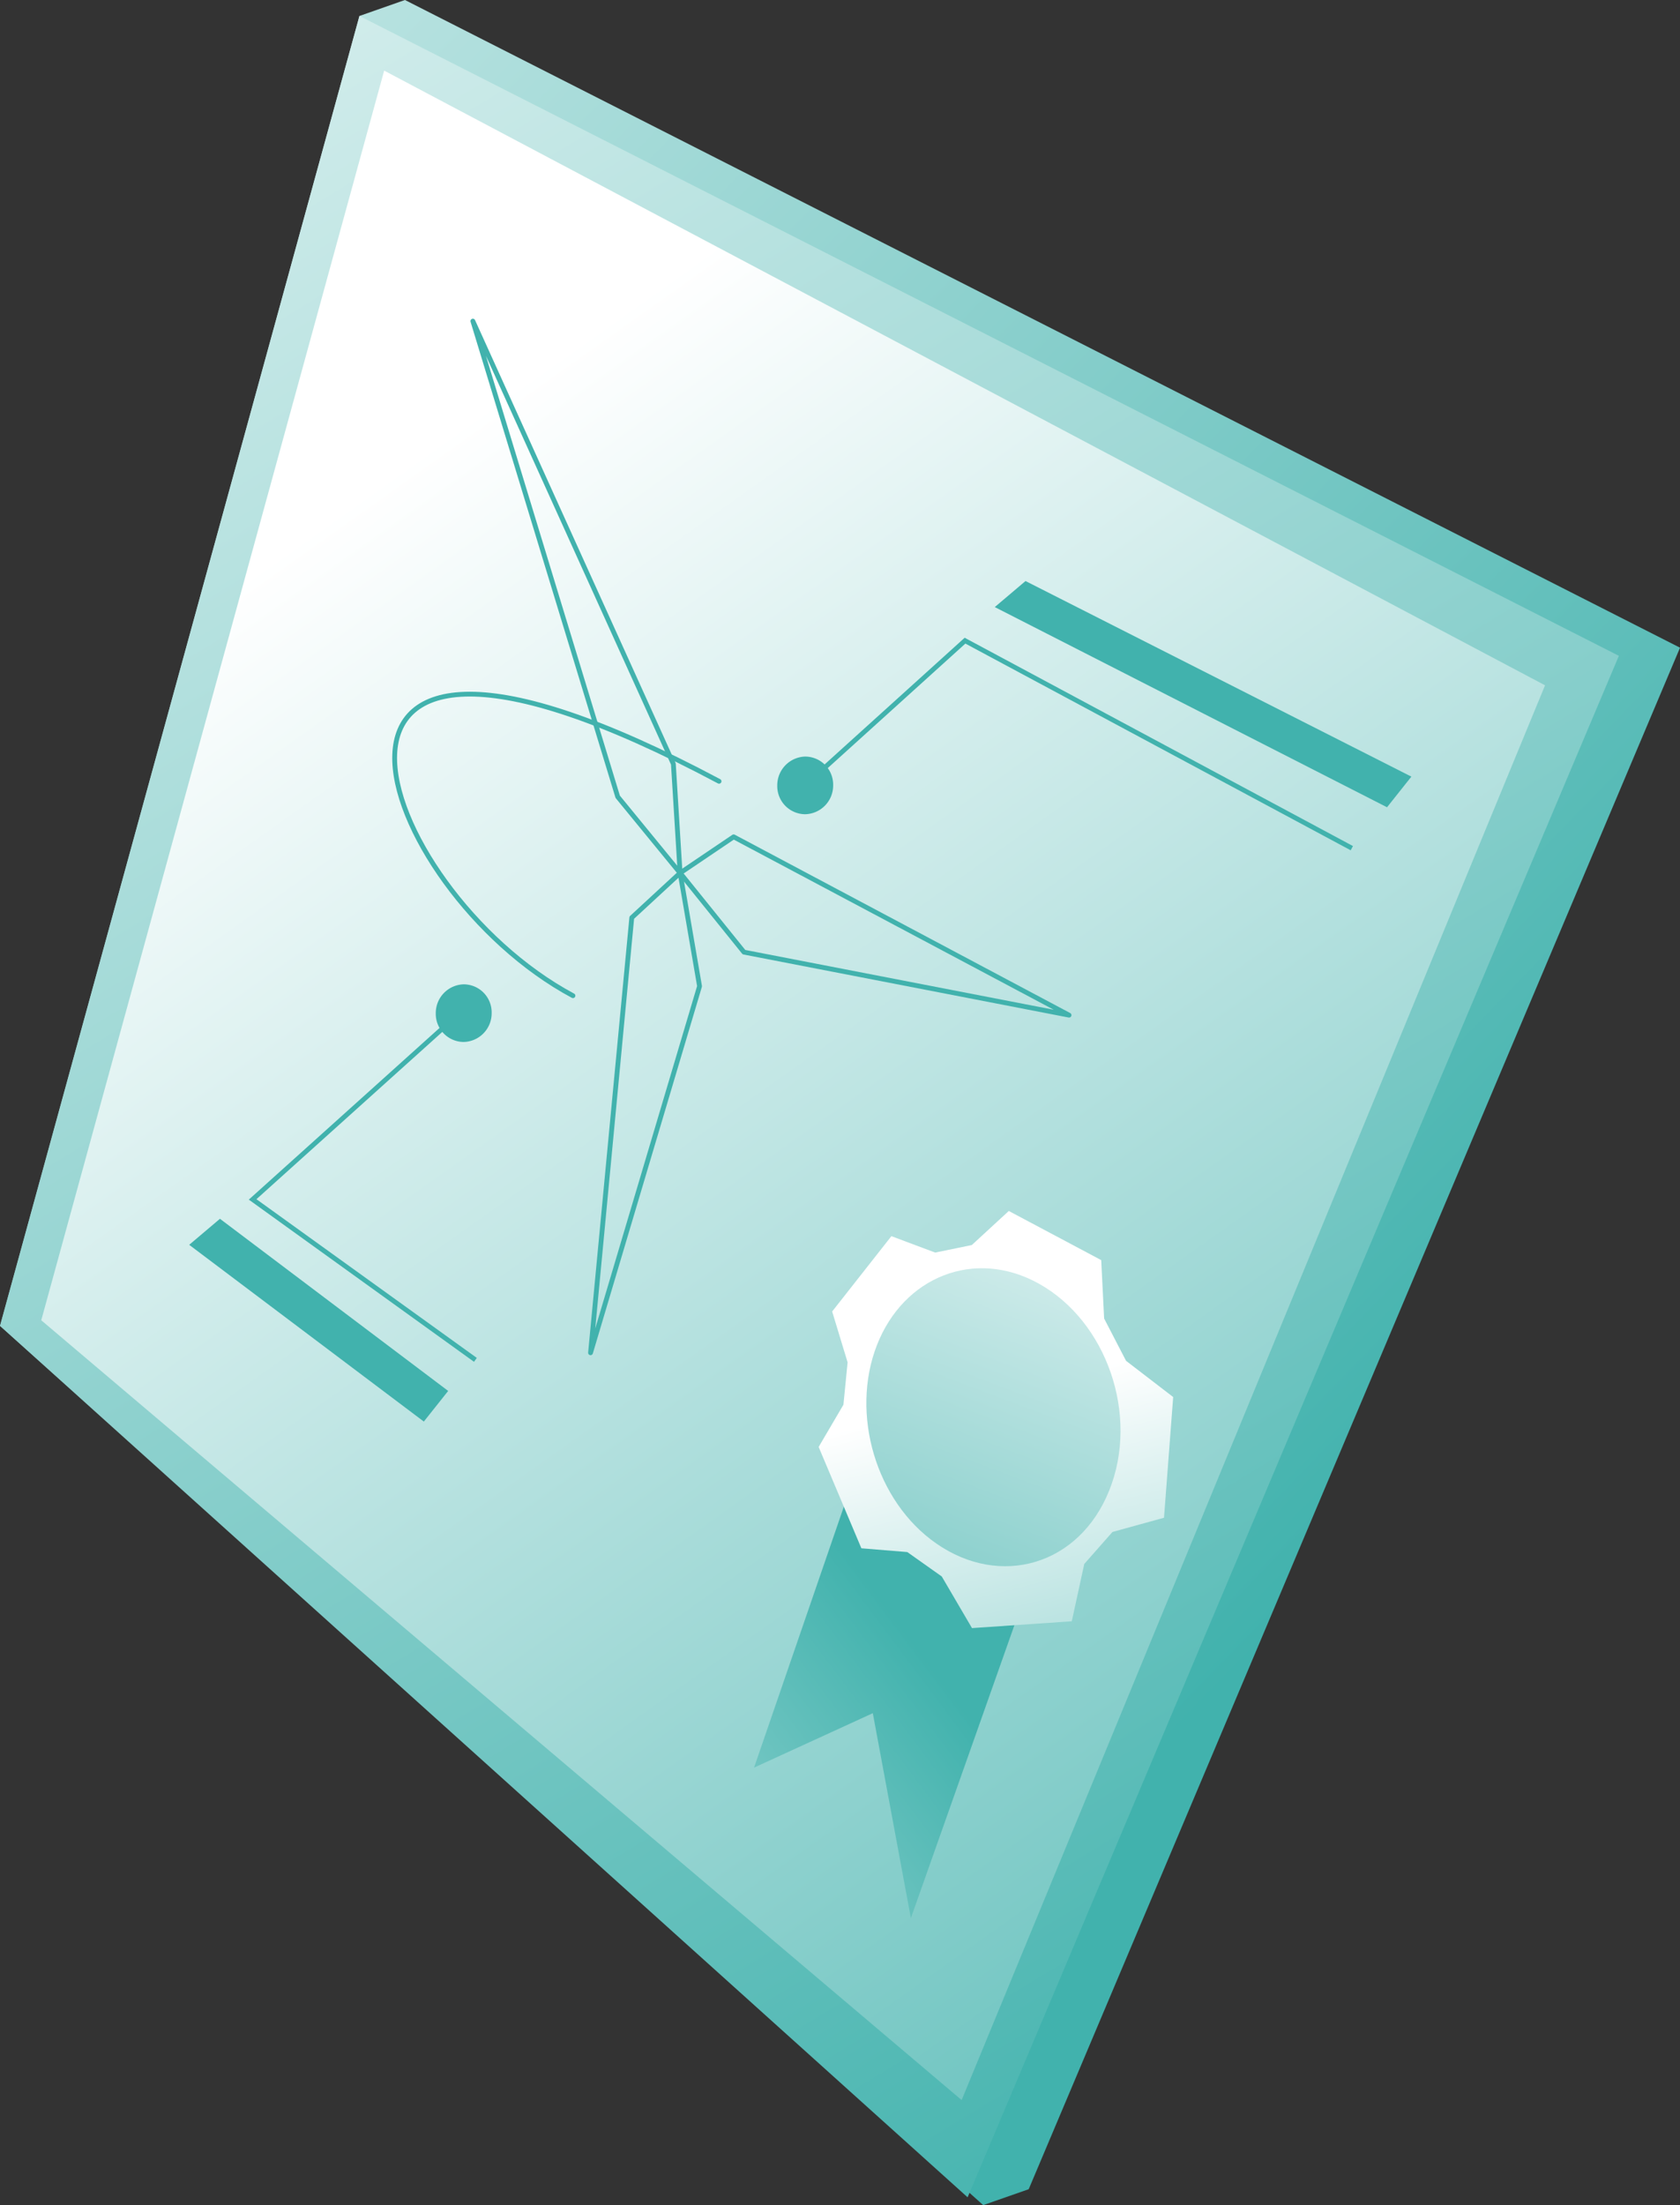 <svg id="Group_160191" data-name="Group 160191" xmlns="http://www.w3.org/2000/svg" xmlns:xlink="http://www.w3.org/1999/xlink" width="262.255" height="344.098" viewBox="0 0 262.255 344.098">
  <rect x="0" y="0" width="262.255" height="344.098" fill="#333333" stroke="none"/>
  <defs>
    <linearGradient id="linear-gradient" x1="0.742" y1="0.753" x2="-0.17" y2="-0.4" gradientUnits="objectBoundingBox">
      <stop offset="0" stop-color="#41b2ad"/>
      <stop offset="1" stop-color="#fff"/>
    </linearGradient>
    <linearGradient id="linear-gradient-2" x1="0.751" y1="1.006" x2="0.136" y2="-0.363" xlink:href="#linear-gradient"/>
    <linearGradient id="linear-gradient-3" x1="0.906" y1="1.214" x2="0.33" y2="0.144" xlink:href="#linear-gradient"/>
    <linearGradient id="linear-gradient-4" x1="0.501" y1="0.464" x2="-0.749" y2="2.099" xlink:href="#linear-gradient"/>
    <linearGradient id="linear-gradient-5" x1="0.823" y1="2.021" x2="0.485" y2="0.438" xlink:href="#linear-gradient"/>
    <linearGradient id="linear-gradient-6" x1="0.036" y1="1.933" x2="0.853" y2="-0.591" xlink:href="#linear-gradient"/>
  </defs>
  <g id="Group_160188" data-name="Group 160188">
    <path id="Path_16860" data-name="Path 16860" d="M689.1,515.035,587.425,755.581l-7.1,2.482-153.477-137.2,56.107-204.406,7.1-2.492Z" transform="translate(-426.841 -413.966)" fill="url(#linear-gradient)"/>
    <path id="Path_16861" data-name="Path 16861" d="M482.953,416.652l196.6,99.851L577.89,757.043,426.841,621.059Z" transform="translate(-426.841 -414.164)" fill="url(#linear-gradient-2)"/>
    <path id="Path_16862" data-name="Path 16862" d="M487.325,425.863l181.22,95.922L577.471,742.551,433.795,620.865Z" transform="translate(-427.355 -414.845)" fill="url(#linear-gradient-3)"/>
  </g>
  <g id="Group_160189" data-name="Group 160189" transform="translate(117.705 188.968)">
    <path id="Path_16863" data-name="Path 16863" d="M601.419,665.516l-26.972-18.007-20.5,59.55,18.539-8.495,5.942,31.982Z" transform="translate(-553.942 -620.199)" fill="url(#linear-gradient-4)"/>
    <path id="Path_16864" data-name="Path 16864" d="M608.946,625.685l.455,9.113,3.421,6.6,7.358,5.652-1.431,18.836-8.047,2.221L606.3,673.1l-1.948,8.943-15.578,1.065-4.719-8.057-5.38-3.808-7.169-.589-6.671-15.812,3.87-6.593.651-6.612-2.411-7.935,9.246-11.755,6.834,2.56,5.715-1.171,5.779-5.318Z" transform="translate(-554.747 -618.019)" fill="url(#linear-gradient-5)"/>
    <path id="Path_16865" data-name="Path 16865" d="M610.792,662.346c-4.7,11.709-17.012,15.217-27,8.271-9.457-6.574-13.421-20.248-9.279-30.912,4.166-10.73,15.28-15.194,25.278-9.643C610.359,635.929,615.523,650.556,610.792,662.346Z" transform="translate(-555.342 -618.732)" fill="url(#linear-gradient-6)"/>
  </g>
  <g id="Group_160190" data-name="Group 160190" transform="translate(29.53 50.11)">
    <path id="Path_16866" data-name="Path 16866" d="M532.824,568.033l-6.439,67.9,17.019-57.2-3.035-17.67Z" transform="translate(-463.73 -474.95)" fill="none" stroke="#41b2ad" stroke-linecap="round" stroke-linejoin="round" stroke-width="0.75"/>
    <path id="Path_16867" data-name="Path 16867" d="M551.451,572.967,602.2,582.8l-52.358-27.828-8.352,5.64Z" transform="translate(-464.847 -474.5)" fill="none" stroke="#41b2ad" stroke-linecap="round" stroke-linejoin="round" stroke-width="0.75"/>
    <path id="Path_16868" data-name="Path 16868" d="M529.162,542.3,506.55,468.076l31.3,69.106L538.9,554.19Z" transform="translate(-462.264 -468.076)" fill="none" stroke="#41b2ad" stroke-linecap="round" stroke-linejoin="round" stroke-width="0.75"/>
    <path id="Path_16869" data-name="Path 16869" d="M562.544,544.5l24.975-22.581L647.9,554.3" transform="translate(-466.404 -472.056)" fill="none" stroke="#41b2ad" stroke-miterlimit="10" stroke-width="0.75"/>
    <path id="Path_16870" data-name="Path 16870" d="M501.682,584.728l-32.258,29.023L504.2,638.787" transform="translate(-459.519 -476.699)" fill="none" stroke="#41b2ad" stroke-miterlimit="10" stroke-width="0.75"/>
    <path id="Path_16871" data-name="Path 16871" d="M655.759,547.172l3.8-4.779-60.233-30.522-4.8,4.063Z" transform="translate(-468.768 -471.313)" fill="#41b2ad"/>
    <path id="Path_16872" data-name="Path 16872" d="M495.361,650.975l3.8-4.779-35.627-26.863-4.8,4.063Z" transform="translate(-458.729 -479.258)" fill="#41b2ad"/>
    <path id="Path_16873" data-name="Path 16873" d="M521.2,577.986c-31.2-16.7-50.6-72.522,22.807-33.458" transform="translate(-461.289 -472.722)" fill="none" stroke="#41b2ad" stroke-linecap="round" stroke-linejoin="round" stroke-width="0.75"/>
    <path id="Path_16874" data-name="Path 16874" d="M566.586,545.907a4.38,4.38,0,0,0-4.388-4.457,4.485,4.485,0,0,0-4.337,4.539,4.384,4.384,0,0,0,4.337,4.457A4.479,4.479,0,0,0,566.586,545.907Z" transform="translate(-466.057 -473.5)" fill="#41b2ad"/>
    <path id="Path_16875" data-name="Path 16875" d="M509.022,584.283a4.379,4.379,0,0,0-4.387-4.457,4.485,4.485,0,0,0-4.337,4.539,4.384,4.384,0,0,0,4.337,4.457A4.48,4.48,0,0,0,509.022,584.283Z" transform="translate(-461.802 -476.337)" fill="#41b2ad"/>
  </g>
</svg>

